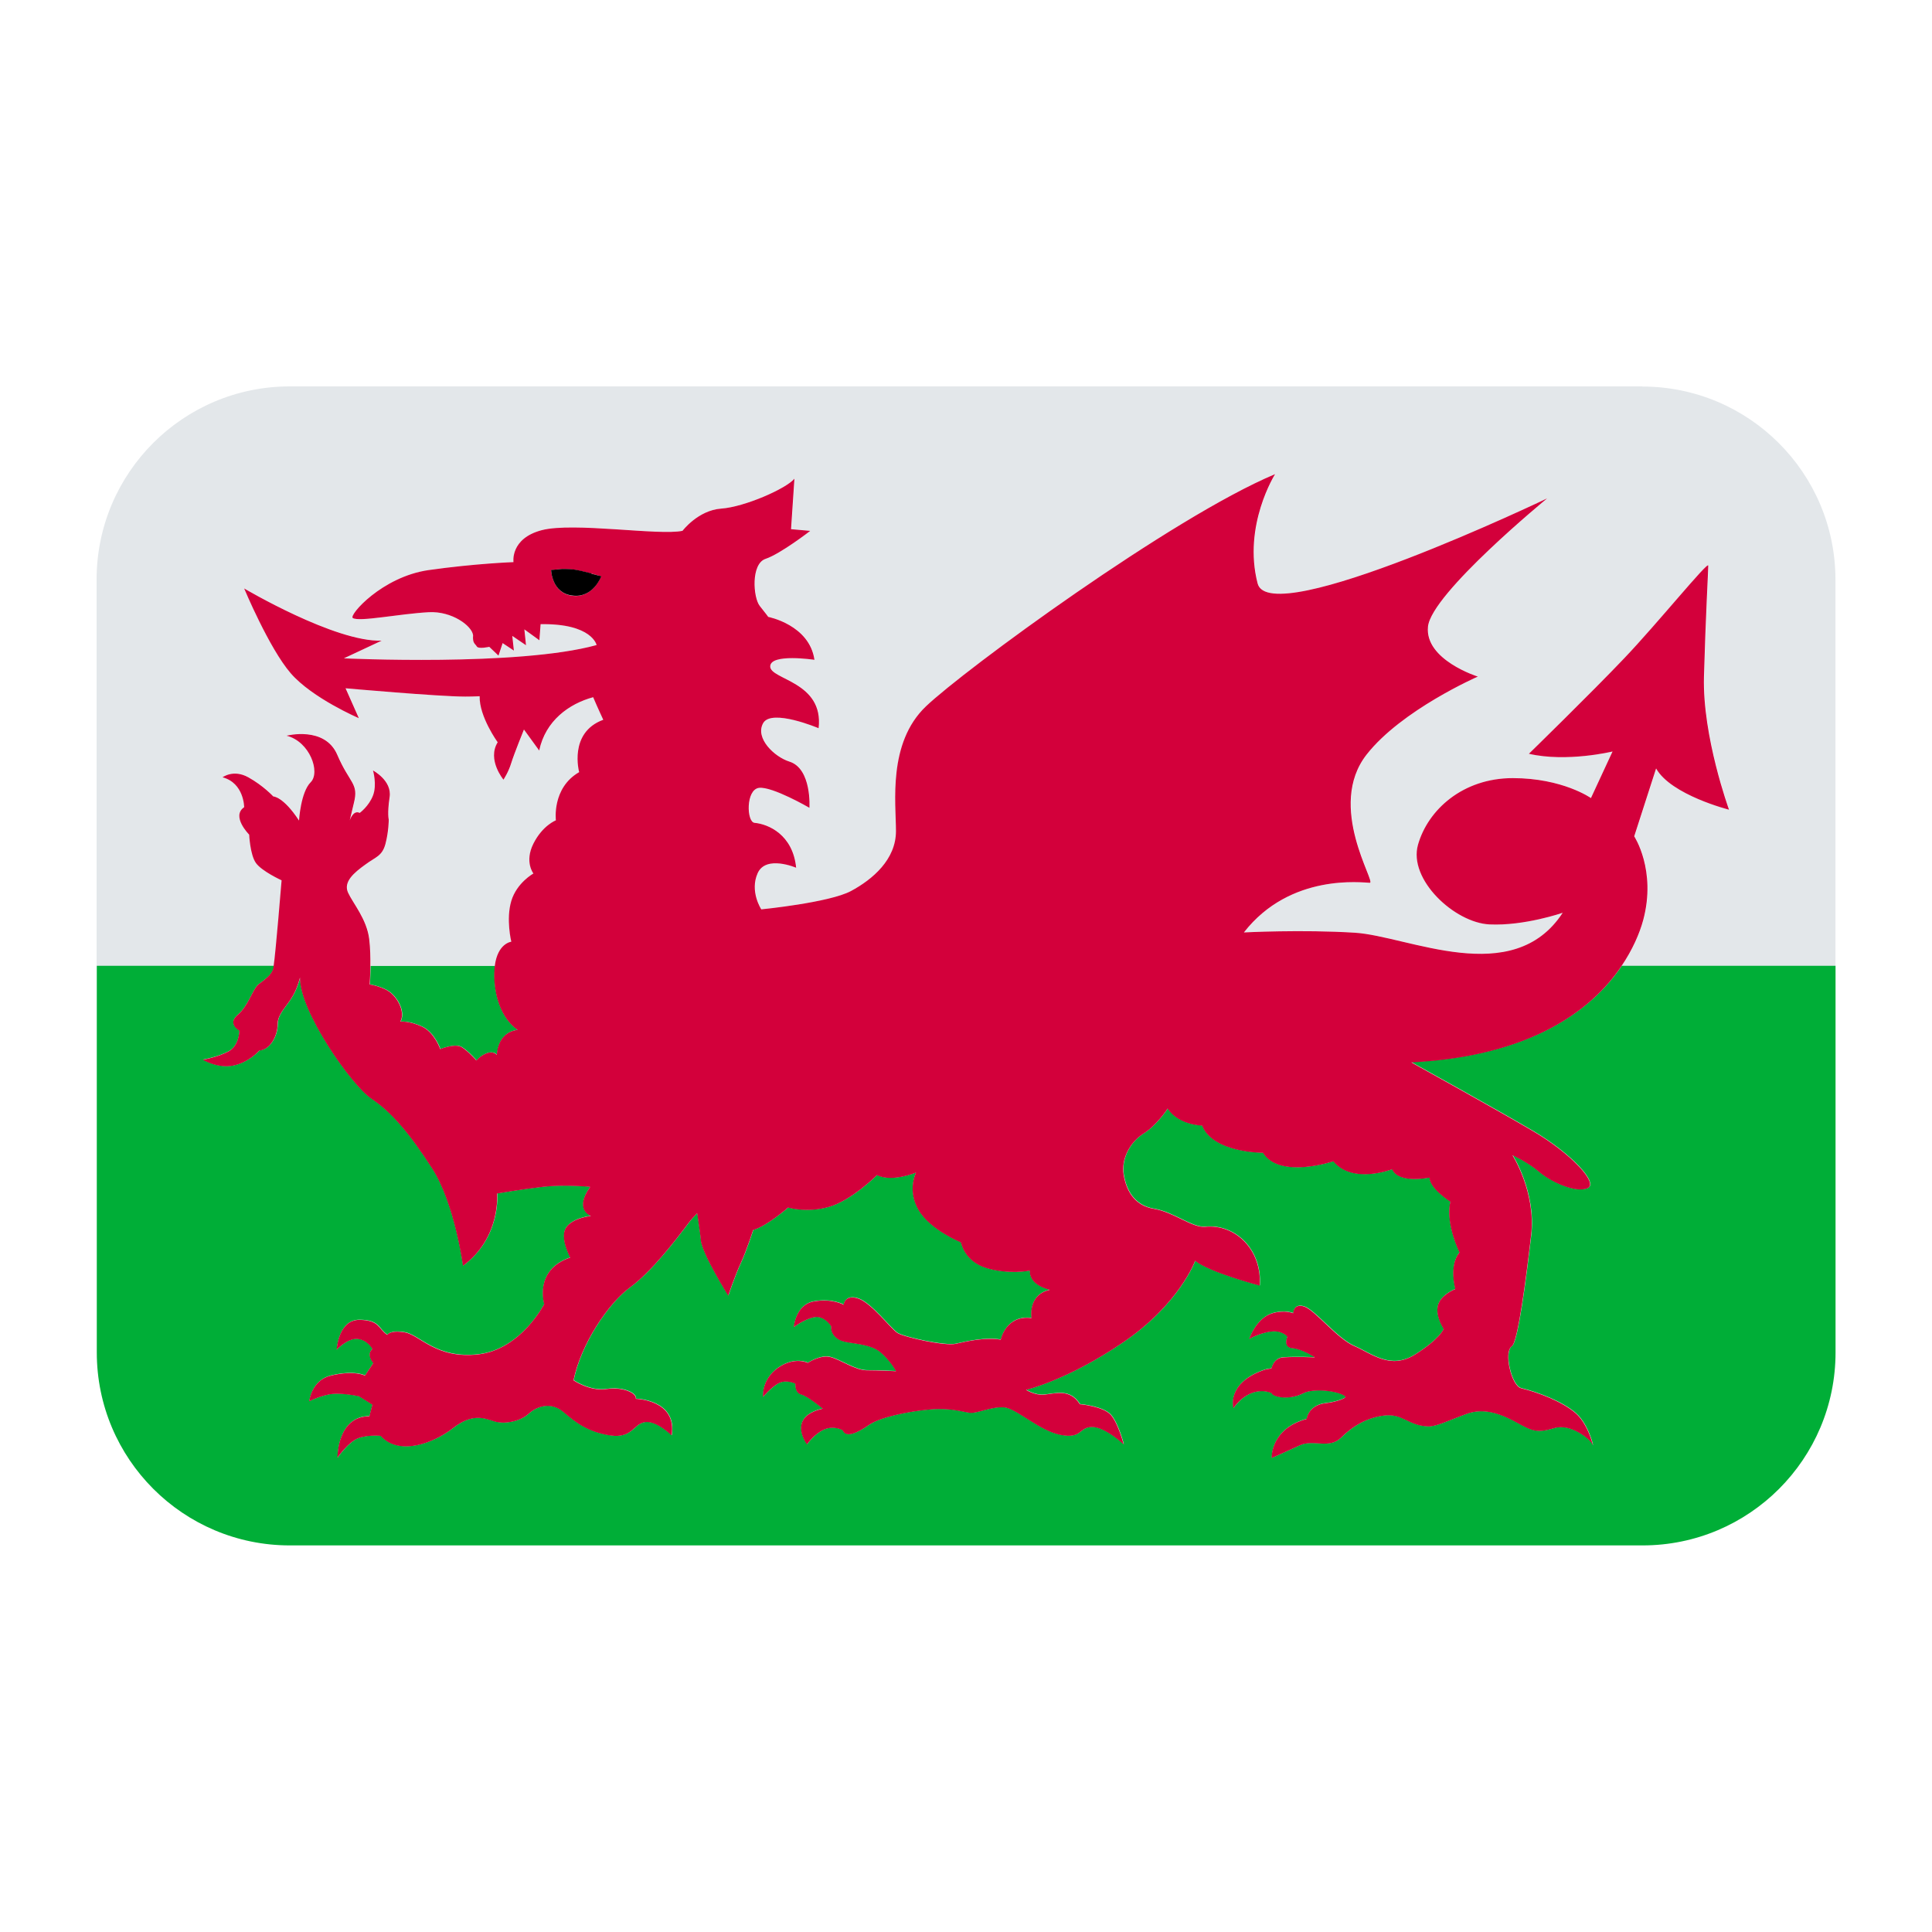 <?xml version="1.0" encoding="UTF-8"?><svg id="Layer_1" xmlns="http://www.w3.org/2000/svg" viewBox="0 0 40 40"><path d="m34,8H6c-2.209,0-4,1.791-4,4v8h3.67c.042-.272.165-1.776.165-1.776,0,0-.413-.189-.533-.361s-.138-.585-.138-.585c0,0-.379-.379-.104-.568,0,0,0-.499-.447-.619,0,0,.224-.172.533,0,.31.172.517.396.517.396,0,0,.206,0,.533.499,0,0,.034-.586.241-.792.207-.206-.016-.844-.499-.964,0,0,.792-.207,1.05.395.258.603.447.585.344.998l-.086.361s.069-.224.207-.156c0,0,.189-.137.275-.361s0-.517,0-.517c0,0,.395.207.344.551-.052.345-.018.465-.018.465,0,0,0,.245-.068.503-.069.258-.206.271-.413.426-.241.172-.465.361-.361.585s.385.545.437.958c.023.185.026.388.024.561h2.576c.058-.473.342-.503.342-.503,0,0-.115-.465,0-.844s.458-.568.458-.568c0,0-.189-.24,0-.619s.465-.482.465-.482c0,0-.086-.671.482-.998,0,0-.225-.818.499-1.084,0,0-.118-.252-.209-.467-.499.134-.988.486-1.117,1.104l-.316-.435s-.205.505-.263.694c-.057.188-.161.344-.161.344,0,0-.344-.413-.12-.774,0,0-.385-.532-.373-.953-.115.004-.218.007-.298.007-.551,0-2.478-.172-2.478-.172l.275.619s-.964-.413-1.411-.93-.964-1.756-.964-1.756c0,0,1.884,1.115,2.847,1.081l-.782.366s3.614.172,5.232-.275c0,0-.091-.449-1.159-.432l-.025.333-.311-.225.034.328-.284-.193.033.304-.233-.155-.086.259-.191-.182s-.225.052-.259-.009c-.035-.061-.09-.062-.076-.232-.024-.195-.438-.502-.918-.476-.62.034-1.443.206-1.573.12-.086-.057.606-.855,1.57-.992.964-.138,1.757-.165,1.757-.165,0,0-.07-.489.584-.661s2.433.117,2.916.013c0,0,.321-.426.802-.46.481-.034,1.343-.412,1.515-.619l-.07,1.045.398.035s-.615.476-.924.579c-.31.103-.259.804-.121.976.138.172.175.226.175.226,0,0,.854.164.957.889,0,0-.916-.139-.916.137s1.115.312,1.002,1.279c0,0-.977-.413-1.149-.104-.172.311.232.697.544.795.467.147.415.957.415.957,0,0-.77-.447-1.045-.413-.275.035-.259.708-.09.724.282.025.792.241.86.93,0,0-.625-.269-.796.11-.172.379.074.751.074.751,0,0,1.411-.139,1.858-.38s.93-.654.93-1.239-.173-1.824.619-2.582c.792-.757,5.097-3.916,7.231-4.81,0,0-.673,1.063-.362,2.264.254.985,5.995-1.762,5.995-1.762,0,0-2.4,1.967-2.468,2.657-.068.69,1.033,1.033,1.033,1.033,0,0-1.578.687-2.304,1.615-.838,1.072.205,2.654.067,2.654s-1.643-.211-2.607,1.028c0,0,1.196-.064,2.298.006,1.102.069,3.269,1.171,4.302-.413,0,0-.792.275-1.515.241-.723-.034-1.687-.93-1.48-1.652.206-.722.929-1.377,1.962-1.377s1.618.413,1.618.413l.447-.964s-.946.229-1.732.047c0,0,1.284-1.253,1.973-1.976.688-.722,1.741-2.023,1.741-1.92s-.055,1.06-.089,2.299c-.034,1.24.519,2.755.519,2.755,0,0-1.201-.303-1.51-.854l-.453,1.405s.463.699.187,1.731c-.075.281-.222.616-.452.958h4.426v-8c0-2.209-1.791-4-4-4Z" fill="#e3e7ea"/><g><path d="m7.659,20.381s.295.045.447.183c.188.169.275.429.189.585,0,0,.189-.016.447.104.258.12.378.466.378.466,0,0,.307-.125.445-.04s.303.276.303.276c0,0,.079-.099.217-.151.139-.052.207.034.207.034,0,0,0-.465.431-.517,0,0-.431-.241-.482-1.016-.008-.121-.002-.218.008-.306h-2.576c-.003.214-.014.381-.014.381Z" fill="#00ae37"/><path d="m29.225,21.992s1.772.981,2.53,1.429,1.357,1.074,1.116,1.177c-.241.103-.753-.128-.995-.335-.241-.206-.557-.348-.557-.348,0,0,.489.762.385,1.656-.104.895-.274,2.215-.4,2.299-.173.117-.008.82.193.868.349.084.857.278,1.132.519.275.24.382.755.348.651-.034-.103-.448-.447-.792-.344-.345.104-.448.068-.758-.104s-.678-.328-1.057-.191c-.379.138-.63.267-.802.26-.413-.016-.519-.272-.909-.225-.355.044-.649.217-.89.458-.241.241-.576.031-.851.157-.275.127-.585.264-.585.264,0,0-.035-.602.723-.809,0,0,.033-.286.395-.327.232-.026.446-.11.404-.141-.169-.129-.68-.16-.855-.069-.337.173-.663.066-.668.003,0,0-.413-.207-.792.31,0,0-.155-.517.637-.792.061-.021.097-.018.15-.032.031-.105.096-.217.246-.227.275-.018.654,0,.654,0,0,0-.258-.172-.465-.189-.207-.018-.104-.241-.104-.241,0,0-.109-.137-.35-.103-.241.034-.442.154-.442.154,0,0,.148-.448.501-.54.251-.065.411.005.411.005,0,0,0-.206.224-.14.224.069.681.664,1.042.82s.745.5,1.261.173c.517-.327.588-.528.588-.528,0,0-.172-.252-.12-.479.052-.227.361-.347.361-.347,0,0-.138-.482.086-.758,0,0-.295-.59-.189-1.05,0,0-.431-.275-.431-.499,0,0-.637.138-.774-.172,0,0-.822.317-1.217-.165,0,0-1.114.375-1.457-.176,0,0-1.036.004-1.26-.564,0,0-.489-.008-.713-.351,0,0-.224.345-.499.517-.275.173-.465.517-.413.844.052.327.217.645.63.714.413.068.789.398,1.063.371.619-.059,1.175.478,1.124,1.218,0,0-1.042-.272-1.335-.513,0,0-.326.894-1.488,1.686-1.161.791-2.013.986-2.013.986,0,0,.184.117.372.099.239-.023.535-.129.742.198,0,0,.493.041.649.23.154.189.258.603.258.603,0,0-.379-.361-.654-.361s-.204.25-.651.164c-.448-.086-.918-.553-1.175-.571-.258-.018-.566.131-.704.114-.138-.018-.408-.105-.809-.071-.482.041-1.055.164-1.279.32-.224.155-.478.284-.546.112,0,0-.172-.104-.379-.018-.206.086-.361.31-.361.31,0,0-.431-.569.327-.74,0,0-.312-.259-.448-.293-.137-.034-.119-.224-.119-.224,0,0-.172-.086-.327-.018-.154.069-.344.293-.344.293,0,0-.034-.361.31-.603.344-.241.619-.104.619-.104,0,0,.258-.172.465-.12s.517.275.758.275.603.018.603.018c0,0-.12-.224-.327-.395-.206-.172-.603-.172-.774-.224-.173-.052-.259-.189-.241-.31,0,0-.137-.224-.344-.189-.207.035-.431.207-.431.207,0,0,.034-.465.413-.533.378-.069.619.068.619.068,0,0,.021-.217.296-.131.275.086.683.631.821.717s.983.274,1.206.223c.224-.052.603-.138.93-.086,0,0,.104-.516.637-.447,0,0-.086-.481.379-.585,0,0-.431-.086-.413-.396,0,0-.43.086-.894-.052-.465-.138-.533-.533-.533-.533,0,0-.637-.258-.878-.671-.241-.413-.052-.774-.052-.774,0,0-.499.207-.808.052,0,0-.517.517-.981.654-.465.138-.86.018-.86.018,0,0-.43.379-.723.465,0,0-.138.431-.258.688-.12.258-.258.671-.258.671,0,0-.551-.878-.568-1.153-.007-.102-.042-.313-.075-.553-.063.063-.126.131-.184.209-.259.344-.758.998-1.205,1.325s-1.016,1.167-1.171,1.924c0,0,.337.232.681.181.344-.052.628.082.61.202,0,0,.86.018.74.758,0,0-.31-.31-.551-.275-.24.034-.258.344-.723.275-.465-.07-.723-.275-.964-.483-.241-.207-.531-.139-.72.033s-.519.225-.726.156c-.207-.068-.452-.163-.847.147-.395.309-1.115.579-1.494.156,0,0-.348-.034-.537.086-.189.12-.357.369-.357.369,0,0-.01-.861.661-.861l.062-.24-.275-.172s-.392-.089-.633-.037c-.241.052-.4.141-.4.141,0,0,.043-.437.449-.534.488-.117.706,0,.706,0l.172-.258s-.155-.173-.018-.293c0,0-.102-.189-.31-.207s-.431.224-.431.224c0,0,.034-.619.465-.619s.395.189.585.31c0,0,.052-.104.361-.052s.651.558,1.529.455c.878-.104,1.358-1.04,1.358-1.04,0,0-.22-.706.538-.964,0,0-.224-.412-.086-.619s.517-.241.517-.241c0,0-.361-.12-.018-.603,0,0-.534-.052-.981,0s-.946.138-.946.138c0,0,.086.912-.706,1.497,0,0-.172-1.291-.637-2.014-.465-.723-.844-1.17-1.257-1.445-.413-.275-1.498-1.824-1.48-2.511,0,0-.052.241-.189.447s-.275.327-.275.533-.138.515-.379.533c0,0-.206.241-.533.31-.327.069-.637-.12-.637-.12,0,0,.31-.052.533-.172.224-.121.224-.431.224-.431,0,0-.258-.137-.034-.327s.311-.538.431-.63.276-.195.311-.333c.002-.007.005-.033.007-.048h-3.67v8.004c0,2.207,1.789,3.996,3.995,3.996h28.009c2.207,0,3.995-1.789,3.995-3.996v-8.004h-4.426c-.613.91-1.87,1.867-4.349,1.992Z" fill="#00ae37"/></g><path d="m5.352,20.381c-.12.093-.207.441-.431.63s.034.327.034.327c0,0,0,.31-.224.431-.224.12-.533.172-.533.172,0,0,.31.189.637.12.327-.068.533-.31.533-.31.241-.018.379-.327.379-.533s.138-.327.275-.533.189-.447.189-.447c-.018.688,1.067,2.236,1.48,2.511.413.275.792.722,1.257,1.445.465.723.637,2.014.637,2.014.792-.585.706-1.497.706-1.497,0,0,.499-.086.946-.138s.981,0,.981,0c-.344.482.018.603.018.603,0,0-.379.034-.517.241s.086.619.086.619c-.758.258-.538.964-.538.964,0,0-.48.936-1.358,1.04-.878.104-1.219-.403-1.529-.455s-.361.052-.361.052c-.189-.12-.155-.31-.585-.31s-.465.619-.465.619c0,0,.224-.241.431-.224s.31.207.31.207c-.138.12.018.293.018.293l-.172.258s-.218-.117-.706,0c-.406.097-.449.534-.449.534,0,0,.159-.089.4-.141.241-.052.633.037.633.037l.275.172-.062.24c-.671,0-.661.861-.661.861,0,0,.167-.249.357-.369.189-.12.537-.086.537-.086.379.423,1.098.153,1.494-.156.395-.31.64-.215.847-.147.207.068.536.016.726-.156s.479-.24.72-.033c.241.207.499.413.964.483.465.068.482-.241.723-.275.241-.034.551.275.551.275.12-.74-.74-.758-.74-.758.018-.12-.267-.253-.61-.202-.344.052-.681-.181-.681-.181.155-.758.724-1.597,1.171-1.924s.946-.981,1.205-1.325c.058-.078.121-.146.184-.209.033.24.068.451.075.553.018.275.568,1.153.568,1.153,0,0,.138-.413.258-.671.12-.258.258-.688.258-.688.293-.086.723-.465.723-.465,0,0,.395.12.86-.018.465-.138.981-.654.981-.654.31.155.808-.052.808-.052,0,0-.189.361.052.774.241.413.878.671.878.671,0,0,.068.395.533.533.465.138.894.052.894.052-.018.31.413.396.413.396-.465.104-.379.585-.379.585-.533-.068-.637.447-.637.447-.327-.052-.706.034-.93.086-.224.052-1.068-.137-1.206-.223s-.545-.631-.821-.717c-.275-.086-.296.131-.296.131,0,0-.241-.138-.619-.068-.379.068-.413.533-.413.533,0,0,.224-.172.431-.207.207-.034.344.189.344.189-.018.12.068.258.241.31.172.052.568.052.774.224.207.172.327.395.327.395,0,0-.361-.018-.603-.018s-.551-.224-.758-.275-.465.12-.465.12c0,0-.275-.138-.619.104-.344.241-.31.603-.31.603,0,0,.189-.224.344-.293.155-.068.327.018.327.018,0,0-.018.189.119.224.137.034.448.293.448.293-.758.172-.327.74-.327.74,0,0,.155-.224.361-.31.207-.086.379.018.379.018.068.172.323.043.546-.112.224-.155.796-.279,1.279-.32.401-.034.671.053.809.071.138.018.446-.131.704-.114.258.018.727.485,1.175.571.447.086.376-.164.651-.164s.654.361.654.361c0,0-.104-.413-.258-.603-.155-.189-.649-.23-.649-.23-.207-.327-.503-.221-.742-.198-.188.018-.372-.099-.372-.099,0,0,.853-.195,2.013-.986,1.162-.792,1.488-1.686,1.488-1.686.293.241,1.335.513,1.335.513.052-.74-.505-1.278-1.124-1.218-.274.027-.65-.303-1.063-.371-.413-.068-.578-.387-.63-.714-.052-.327.138-.671.413-.844.275-.172.499-.517.499-.517.224.344.713.351.713.351.224.568,1.26.564,1.26.564.344.551,1.457.176,1.457.176.395.483,1.217.165,1.217.165.138.31.774.172.774.172,0,.224.431.499.431.499-.106.459.189,1.05.189,1.05-.224.275-.086.758-.086.758,0,0-.31.12-.361.347-.052.227.12.479.12.479,0,0-.072.201-.588.528-.517.327-.9-.018-1.261-.173s-.818-.75-1.042-.82c-.224-.066-.224.14-.224.14,0,0-.16-.071-.411-.005-.354.091-.501.54-.501.54,0,0,.2-.12.442-.154.241-.034.35.103.35.103,0,0-.104.223.104.241.207.018.465.189.465.189,0,0-.379-.018-.654,0-.15.01-.215.122-.246.227-.053.014-.089.011-.15.032-.792.275-.637.792-.637.792.379-.517.792-.31.792-.31.004.063.33.17.668-.003.175-.09.686-.059.855.069.042.031-.172.115-.404.141-.362.041-.395.327-.395.327-.758.207-.723.809-.723.809,0,0,.31-.138.585-.264.275-.127.61.084.851-.157.241-.241.535-.414.89-.458.39-.047.496.208.909.225.172.007.423-.122.802-.26.379-.138.748.019,1.057.191s.413.207.758.104c.344-.104.758.241.792.344.034.104-.073-.411-.348-.651-.275-.241-.783-.435-1.132-.519-.2-.048-.366-.751-.193-.868.126-.084.296-1.404.4-2.299.104-.894-.385-1.656-.385-1.656,0,0,.316.142.557.348.241.207.753.438.995.335.241-.104-.358-.73-1.116-1.177s-2.53-1.429-2.53-1.429c2.478-.125,3.736-1.082,4.349-1.992.23-.341.376-.676.452-.958.275-1.032-.187-1.731-.187-1.731l.453-1.405c.31.551,1.51.854,1.51.854,0,0-.553-1.515-.519-2.755.034-1.239.089-2.195.089-2.299s-1.053,1.198-1.741,1.92c-.688.723-1.973,1.976-1.973,1.976.785.182,1.732-.047,1.732-.047l-.447.964s-.585-.413-1.618-.413-1.756.654-1.962,1.377c-.207.723.758,1.618,1.48,1.652.723.034,1.515-.241,1.515-.241-1.033,1.584-3.201.482-4.302.413-1.101-.069-2.298-.006-2.298-.006.964-1.239,2.47-1.028,2.607-1.028s-.905-1.582-.067-2.654c.726-.927,2.304-1.615,2.304-1.615,0,0-1.102-.344-1.033-1.033.068-.689,2.468-2.657,2.468-2.657,0,0-5.741,2.747-5.995,1.762-.311-1.201.362-2.264.362-2.264-2.135.895-6.439,4.053-7.231,4.81-.792.758-.619,1.996-.619,2.582s-.482.998-.93,1.239-1.858.38-1.858.38c0,0-.246-.372-.074-.751.172-.379.796-.11.796-.11-.068-.688-.578-.904-.86-.93-.169-.015-.185-.688.09-.724.275-.034,1.045.413,1.045.413,0,0,.052-.811-.415-.957-.312-.098-.716-.485-.544-.795.172-.31,1.149.104,1.149.104.112-.967-1.002-1.003-1.002-1.279s.916-.137.916-.137c-.104-.725-.957-.889-.957-.889,0,0-.037-.054-.175-.226-.138-.172-.188-.874.121-.976.31-.104.924-.579.924-.579l-.398-.035.07-1.045c-.172.207-1.033.585-1.515.619-.481.034-.802.46-.802.46-.482.104-2.261-.185-2.916-.013s-.584.661-.584.661c0,0-.793.028-1.757.165-.964.138-1.656.935-1.57.992.13.086.953-.086,1.573-.12.479-.026.893.281.918.476-.014.171.041.172.076.232.034.061.259.009.259.009l.191.182.086-.259.233.155-.033-.304.284.193-.034-.328.311.225.025-.333c1.067-.018,1.159.432,1.159.432-1.618.447-5.232.275-5.232.275l.782-.366c-.964.034-2.847-1.081-2.847-1.081,0,0,.517,1.239.964,1.756s1.411.93,1.411.93l-.275-.619s1.928.172,2.478.172c.08,0,.184-.002.298-.007-.012.421.373.953.373.953-.224.361.12.774.12.774,0,0,.104-.155.161-.344.058-.189.263-.694.263-.694l.316.435c.129-.618.618-.969,1.117-1.104.091.215.209.467.209.467-.724.265-.499,1.084-.499,1.084-.568.327-.482.998-.482.998,0,0-.275.104-.465.482s0,.619,0,.619c0,0-.344.189-.458.568s0,.844,0,.844c0,0-.284.03-.342.503-.011.087-.016.185-.008.306.052.774.482,1.016.482,1.016-.431.052-.431.517-.431.517,0,0-.068-.086-.207-.034-.138.052-.217.151-.217.151,0,0-.165-.19-.303-.276s-.445.04-.445.04c0,0-.12-.346-.378-.466-.258-.12-.447-.104-.447-.104.086-.155-.001-.415-.189-.585-.152-.138-.447-.183-.447-.183,0,0,.012-.166.014-.381.002-.173-.001-.376-.024-.561-.052-.413-.334-.735-.437-.958s.12-.413.361-.585c.207-.155.344-.168.413-.426.068-.259.068-.503.068-.503,0,0-.034-.12.018-.465.052-.344-.344-.551-.344-.551,0,0,.086.293,0,.517s-.275.361-.275.361c-.138-.068-.207.156-.207.156l.086-.361c.104-.413-.086-.396-.344-.998-.258-.602-1.05-.395-1.05-.395.482.12.706.758.499.964-.207.206-.241.792-.241.792-.327-.499-.533-.499-.533-.499,0,0-.207-.224-.517-.396-.31-.172-.533,0-.533,0,.447.12.447.619.447.619-.275.189.104.568.104.568,0,0,.018.413.138.585s.533.361.533.361c0,0-.123,1.504-.165,1.776-.002.015-.005.041-.007.048-.034.138-.191.24-.311.333Zm6.499-8.046c-.427-.053-.441-.532-.441-.532,0,0,.098-.016.228-.02,0,0,0,0,0,0,.002,0,.005,0,.007,0,.09-.003.192,0,.296.02.108.022.21.047.296.071.003,0,.007.001.01.002h0c.116.031.199.057.199.057,0,0-.169.454-.596.402Z" fill="#d3003b"/><path d="m12.45,11.93s-.17.46-.6.4c-.43-.05-.44-.53-.44-.53,0,0,.1-.01.23-.02h.01c.09,0,.19,0,.29.02.11.02.21.05.3.07l.01.01c.11.03.2.05.2.05Z"/></svg>